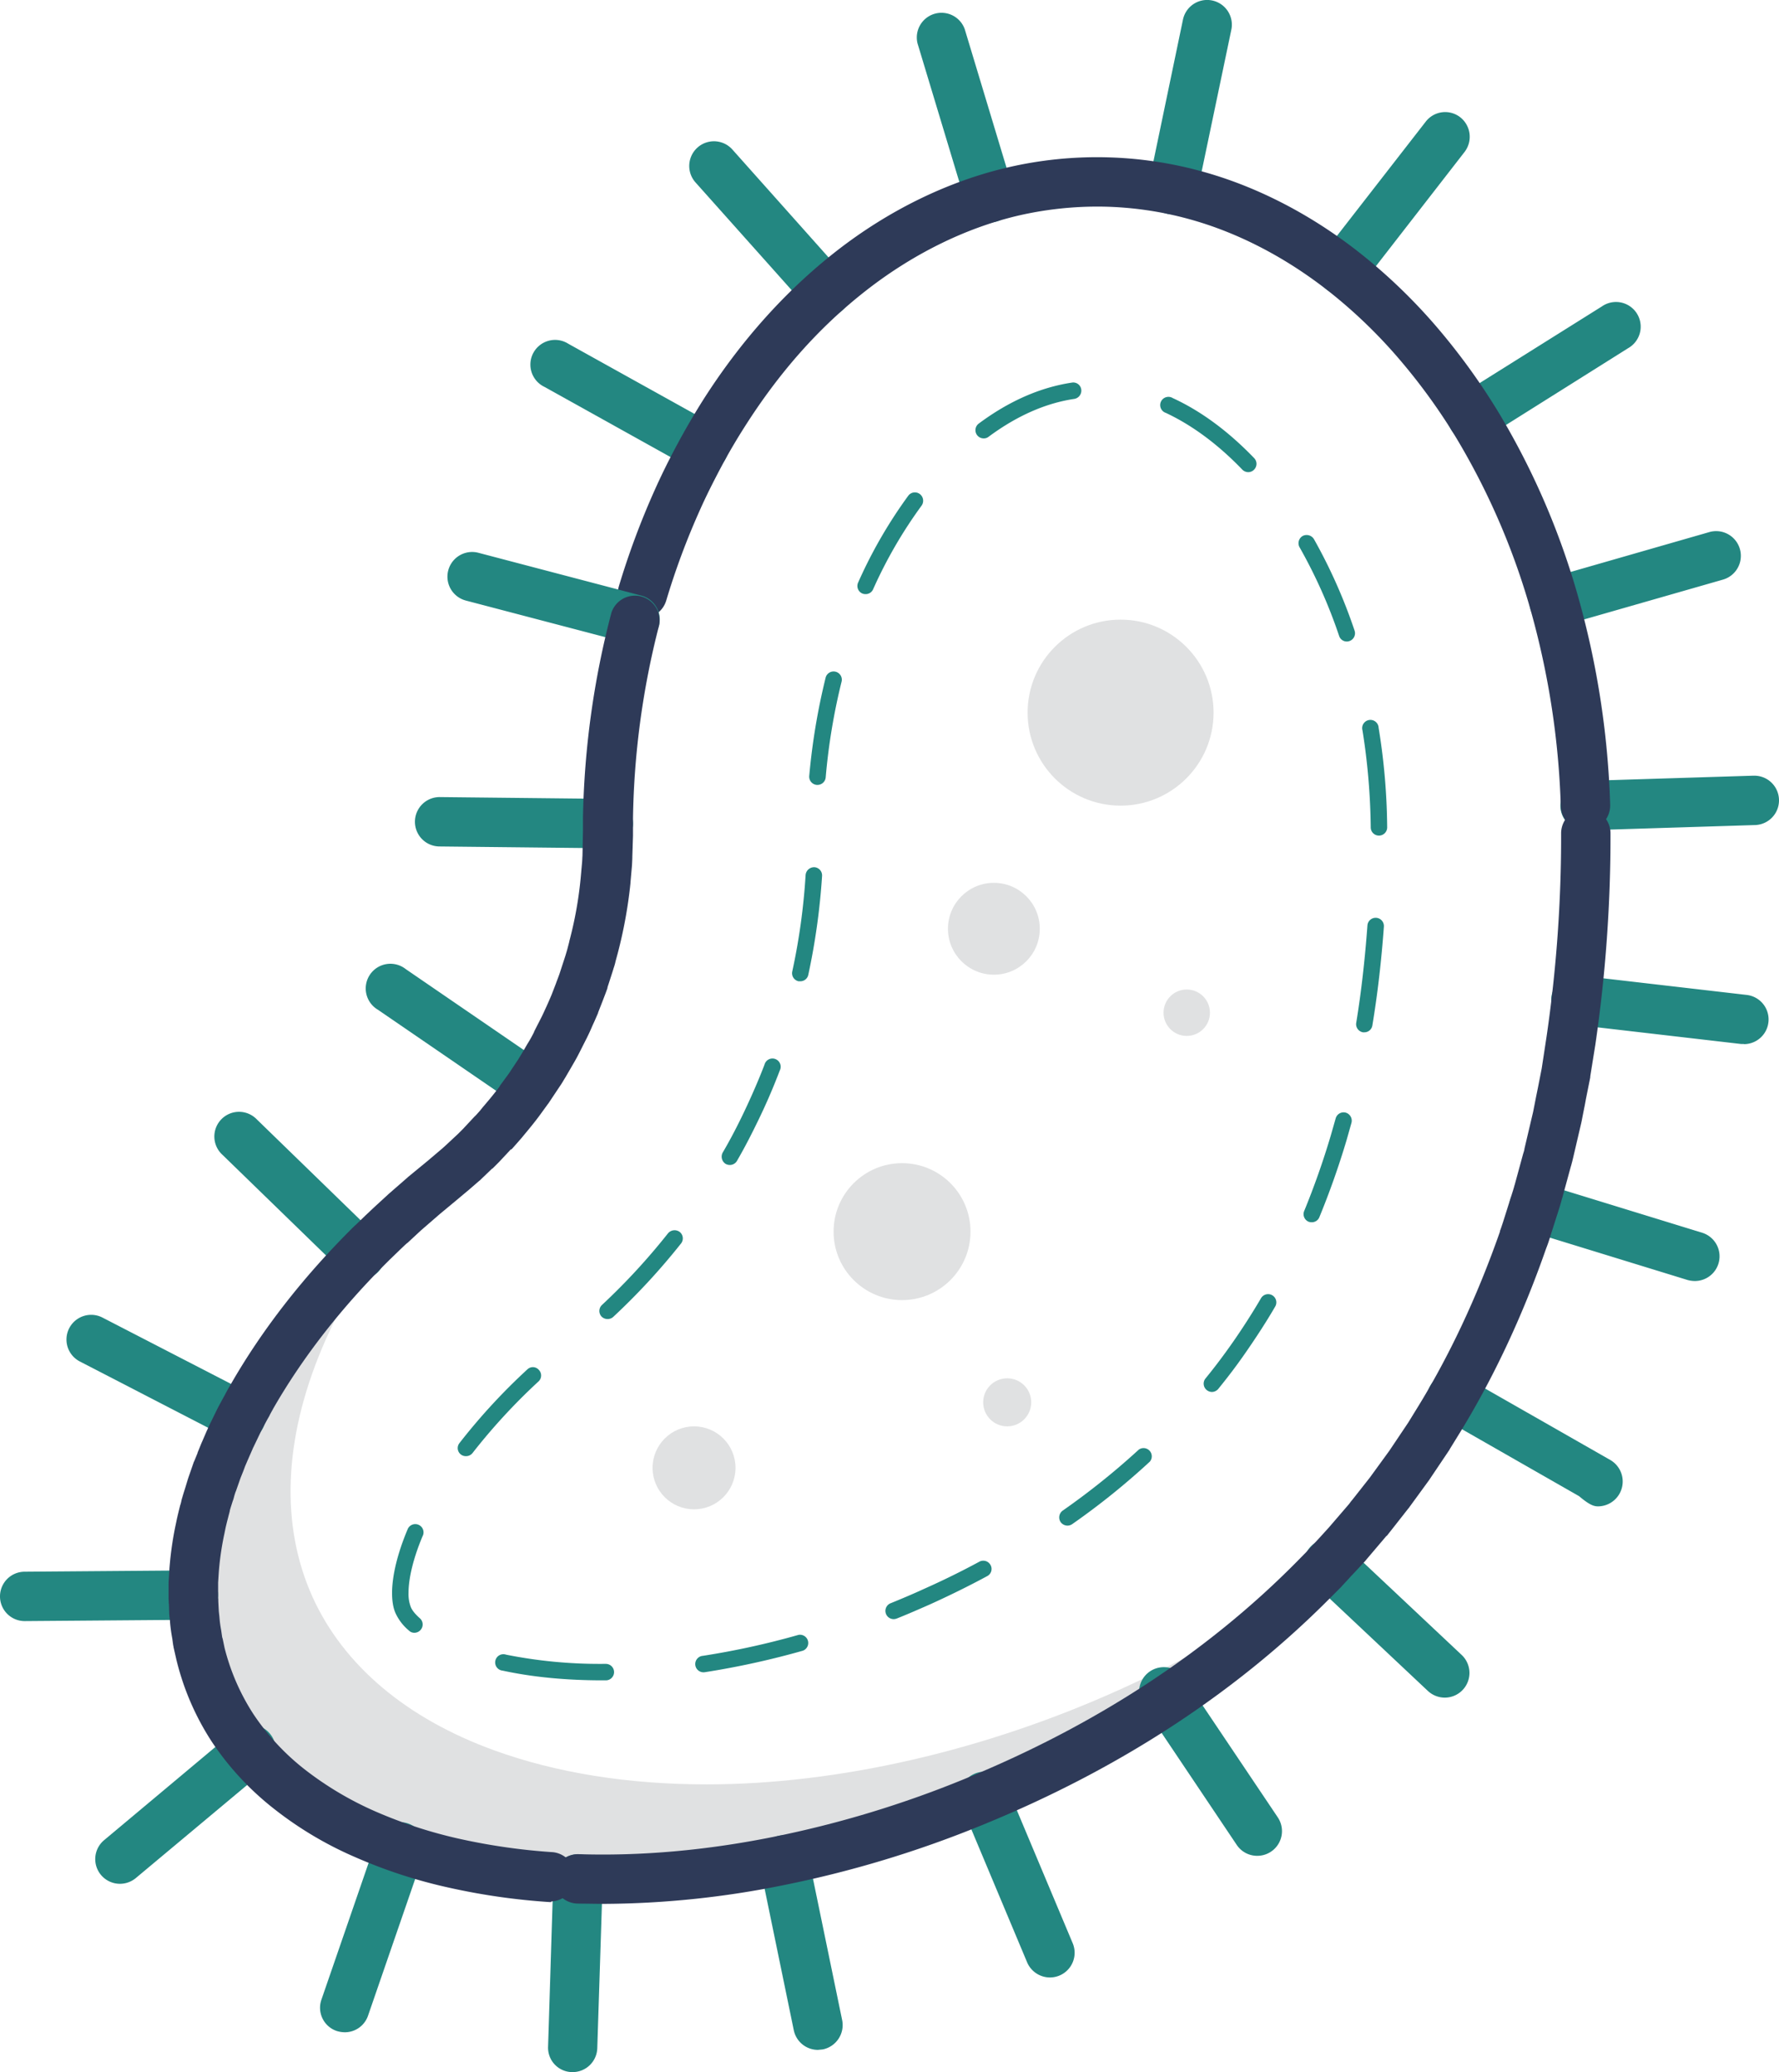 <svg viewBox="427.55 432.86 1081.05 1258.84" data-name="Layer 3" id="Layer_3" xmlns="http://www.w3.org/2000/svg"><defs><style>.cls-1{fill:#b6d162;}.cls-2{fill:#e0e1e2;}.cls-3{fill:#238781;}.cls-4{fill:#2e3a58;}</style></defs><title></title><path class="cls-1" d="M647.7,1192.7a262.9,262.9,0,0,0,42.8-43.5,542.1,542.1,0,0,0-64.4,61.7C633.1,1204.7,640.3,1198.6,647.7,1192.7Z"></path><path class="cls-2" d="M1107.6,1459.5c-82,37-171,57.4-250.6,57.4h0c-47.9,0-91.4-7-129.2-20.7-53.4-19.4-91.6-51.7-110.4-93.3-19.5-43.3-17.5-95.5,5.8-150.9,14.2-33.9,35.6-67.4,63.1-99.4-59,49.1-102.7,104.7-126.4,161.2s-25.3,107.6-5.8,150.9c18.8,41.7,56.9,73.9,110.3,93.3,37.8,13.8,81.3,20.7,129.3,20.7h0c79.6,0,168.5-20.3,250.5-57.3,84.1-37.9,154-88.8,208.6-151.6Q1189.4,1422.6,1107.6,1459.5Z"></path><path class="cls-3" d="M855.2,719.6a14.7,14.7,0,0,1-7.3-1.9l-89.5-49.8a15,15,0,1,1,14.5-26.2l89.6,49.8a15,15,0,0,1-7.3,28.1Z"></path><path class="cls-3" d="M929.6,625.2a14.7,14.7,0,0,1-11.2-5.1l-68.2-76.4a15,15,0,0,1,22.4-20l68.2,76.5a15.1,15.1,0,0,1-11.2,25Z"></path><path class="cls-3" d="M1029,568a14.9,14.9,0,0,1-14.3-10.7l-29.6-98.1a15,15,0,0,1,28.7-8.6l29.6,98.1a15,15,0,0,1-10.1,18.7A15.9,15.9,0,0,1,1029,568Z"></path><path class="cls-3" d="M1140.2,563.1a15.5,15.5,0,0,1-3.1-.3,14.9,14.9,0,0,1-11.6-17.7l20.9-100.3a15,15,0,0,1,29.4,6.1l-21,100.3A14.9,14.9,0,0,1,1140.2,563.1Z"></path><path class="cls-3" d="M1242.9,611.9a14.3,14.3,0,0,1-9.2-3.2,14.9,14.9,0,0,1-2.7-21l62.9-80.9a14.9,14.9,0,0,1,21-2.7,15.1,15.1,0,0,1,2.6,21.1l-62.8,80.9A14.9,14.9,0,0,1,1242.9,611.9Z"></path><path class="cls-3" d="M1322.2,701.2a14.8,14.8,0,0,1-12.7-7.1,15.1,15.1,0,0,1,4.7-20.7L1401,619a15,15,0,1,1,15.9,25.4l-86.7,54.5A15.7,15.7,0,0,1,1322.2,701.2Z"></path><path class="cls-3" d="M1371.9,813.8a15,15,0,0,1-4.1-29.4l98.5-28.3a15,15,0,0,1,8.2,28.9l-98.4,28.2A15.2,15.2,0,0,1,1371.9,813.8Z"></path><path class="cls-3" d="M1391,937.3a15,15,0,0,1-.5-30l102.4-3.2h.5a15,15,0,0,1,.4,30l-102.4,3.2Z"></path><path class="cls-4" d="M1391,937.3a15,15,0,0,1-15-14.6,495.6,495.6,0,0,0-17.6-116.6,431.3,431.3,0,0,0-45.5-106.5,359.9,359.9,0,0,0-32.9-46,306.1,306.1,0,0,0-39.1-39c-28.5-23.7-60.4-40.6-92.5-49.1a210.6,210.6,0,0,0-50.4-7.1,214.2,214.2,0,0,0-50.6,5.2c-32.4,7.4-64.8,23.3-93.6,45.8s-52.9,49.9-73.9,83c-4.9,7.7-9.8,16-14.4,24.7s-9,17.4-12.8,26a443.6,443.6,0,0,0-20.3,54.6,15,15,0,1,1-28.8-8.6,481.7,481.7,0,0,1,21.7-58.3c4.1-9.2,8.7-18.5,13.7-27.8s10.3-18.4,15.6-26.8c22.8-35.9,50-66.3,80.7-90.4,32.3-25.3,68.7-43,105.4-51.4a239.7,239.7,0,0,1,115.4,2.1c36.2,9.6,72.2,28.6,103.9,55a338.7,338.7,0,0,1,42.9,42.7,394.3,394.3,0,0,1,35.7,49.9,458.9,458.9,0,0,1,48.7,114A523.1,523.1,0,0,1,1406,921.8a15.1,15.1,0,0,1-14.6,15.5Z"></path><path class="cls-3" d="M637,1667.5a17.3,17.3,0,0,1-4.9-.8,14.9,14.9,0,0,1-9.2-19.1l33.4-96.8a15,15,0,1,1,28.3,9.8l-33.4,96.8A14.9,14.9,0,0,1,637,1667.5Z"></path><path class="cls-3" d="M500.5,1577.3a15,15,0,0,1-9.7-26.5l78.6-65.8a15.1,15.1,0,1,1,19.3,23.1l-78.6,65.7A15.1,15.1,0,0,1,500.5,1577.3Z"></path><path class="cls-3" d="M442.6,1417.7a15,15,0,0,1-.1-30l102.4-.8h.1a15,15,0,0,1,.1,30l-102.4.8Z"></path><path class="cls-3" d="M574,1308.6a15.5,15.5,0,0,1-6.9-1.6l-91-47a15,15,0,0,1,13.7-26.7l91.1,47a15,15,0,0,1,6.4,20.2A14.8,14.8,0,0,1,574,1308.6Z"></path><path class="cls-3" d="M646.6,1210.1a14.7,14.7,0,0,1-10.4-4.3l-73.5-71.4a15,15,0,1,1,20.9-21.5l73.5,71.4a15.1,15.1,0,0,1,.3,21.2A14.9,14.9,0,0,1,646.6,1210.1Z"></path><path class="cls-3" d="M750.1,1106.8a14.6,14.6,0,0,1-8.4-2.6l-84.5-57.9a15,15,0,1,1,16.9-24.7l84.5,57.9a15,15,0,0,1-8.5,27.3Z"></path><path class="cls-3" d="M797.1,948.2H797l-102.5-1.1a15,15,0,0,1,.4-30l102.4,1.1a15,15,0,0,1-.2,30Z"></path><path class="cls-3" d="M813.5,824.2a12.8,12.8,0,0,1-3.8-.5l-99.1-26a15,15,0,1,1,7.7-29l99,26a15,15,0,0,1-3.8,29.5Z"></path><path class="cls-3" d="M1487.3,1067.1h-1.8l-101.7-11.8a15,15,0,1,1,3.4-29.8l101.8,11.8a15,15,0,0,1-1.7,29.9Z"></path><path class="cls-3" d="M1457.6,1211.1a17.4,17.4,0,0,1-4.5-.6l-97.9-30.1a15.1,15.1,0,0,1-9.9-18.8,15,15,0,0,1,18.8-9.9l97.9,30.1a15,15,0,0,1-4.4,29.3Z"></path><path class="cls-3" d="M1398.7,1348c-2.5,0-5.1-.7-11.6-6.2l-88.9-50.8c-3.1.1-5.6-9.1-1.5-16.3a15,15,0,0,1,20.5-5.6l89,50.8a15.1,15.1,0,0,1-7.5,28.1Z"></path><path class="cls-3" d="M1305.5,1464.2a15.1,15.1,0,0,1-10.3-4.1l-70.4-66.2a15,15,0,1,1,20.6-21.8l70.4,66.2a15,15,0,0,1-10.3,25.9Z"></path><path class="cls-3" d="M1191.5,1560.3a14.9,14.9,0,0,1-12.4-6.6l-57.1-85.1a15,15,0,0,1,24.9-16.7l57.1,85a15,15,0,0,1-12.5,23.4Z"></path><path class="cls-3" d="M1065.6,1634.2a15.1,15.1,0,0,1-13.9-9.2l-39.6-94.4a15,15,0,1,1,27.6-11.7l39.7,94.5a15,15,0,0,1-13.8,20.8Z"></path><path class="cls-3" d="M924.6,1678.2a15,15,0,0,1-14.7-12l-20.7-100.4a15,15,0,0,1,29.4-6l20.7,100.3a15.1,15.1,0,0,1-11.7,17.8Z"></path><path class="cls-3" d="M775.6,1691.7h-.5a14.8,14.8,0,0,1-14.5-15.4l3.2-102.4a15,15,0,0,1,30,.9l-3.3,102.4A15,15,0,0,1,775.6,1691.7Z"></path><path class="cls-4" d="M793.9,1589.5l-15.6-.2a15,15,0,1,1,1-30c37.8,1.2,77.5-2.3,118.2-10.5a637.4,637.4,0,0,0,116.2-35.2c79-32.3,146.7-76.4,201.1-131.2l6.5-6.6,3.7-4,4.1-4.4,6-6.6,12.3-14.3,1.1-1.5,1-1.2,10.4-13.2,12-16.5,11.4-17,4.8-7.8h0c19.8-31.9,36.9-68.2,50.9-108.1v-.4c.7-1.8,1.3-3.7,2-5.8l6-19,.6-2a10.3,10.3,0,0,1,.4-1.4l5.1-18.7h0c.3-.9.6-1.9.8-2.8v-.3l5.3-22.5,1.8-9.2,1.2-5.9,2.2-11.2,2.9-19a838.2,838.2,0,0,0,8.9-123.9,15,15,0,0,1,15-15h0a15,15,0,0,1,15,15,871.9,871.9,0,0,1-9.2,128.4h0l-3.1,19.3v.6l-2.3,11.5c-.4,1.9-.7,3.8-1.1,5.8s-1.3,6.5-1.9,9.7a.6.6,0,0,0-.1.4l-5.3,22.7c-.4,1.6-.8,3.1-1.2,4.4l-5.1,18.7a9.3,9.3,0,0,0-.4,1.3c-.2.9-.5,1.9-.8,2.8v.2l-6.1,19.1c-.7,2.4-1.5,4.8-2.5,7.3-14.6,41.9-32.7,80.1-53.5,113.7l-5,8.1-.3.6-11.7,17.4-.3.5-12.4,17a1,1,0,0,1-.4.5l-10.6,13.5-.8,1-1.8,2.3h-.2l-12.4,14.6-.2.3-6.5,7c-1.3,1.4-2.7,2.8-4,4.3l-3.9,4.2-.4.5-6.8,6.8c-57.2,57.6-128.2,104-211,137.8a660.3,660.3,0,0,1-121.6,36.8A558.7,558.7,0,0,1,793.9,1589.5Z"></path><path class="cls-3" d="M793.7,1453.7c-21.8,0-42.2-1.9-60.7-5.9a5,5,0,1,1,2.1-9.7,289.3,289.3,0,0,0,58.6,5.6h2a5,5,0,0,1,5,5,5,5,0,0,1-5,5Zm61.7-4.9a5,5,0,0,1-.7-10,483.4,483.4,0,0,0,58-12.7,5,5,0,0,1,2.7,9.6,503.8,503.8,0,0,1-59.2,13Zm-176-24a4.6,4.6,0,0,1-3.3-1.3,30.1,30.1,0,0,1-8-10.2c-1.6-3.3-2.3-7.6-2.3-12.7,0-10.4,3.3-24,9.3-38.3l.2-.5a5,5,0,0,1,9.2,4l-.2.4c-5.5,13.1-8.5,25.3-8.5,34.4a22,22,0,0,0,1.4,8.6c.6,1.5,2.1,3.8,5.5,6.8a5,5,0,0,1,.4,7.1A5,5,0,0,1,679.4,1424.8Zm291.4-8.3a5,5,0,0,1-1.9-9.7c6.6-2.7,13.3-5.5,19.8-8.5,11.7-5.2,23.1-10.8,34-16.7a5,5,0,0,1,6.8,2.1,4.9,4.9,0,0,1-2.1,6.7c-11.1,6-22.7,11.7-34.6,17.1-6.6,2.9-13.4,5.9-20.2,8.6A5.8,5.8,0,0,1,970.8,1416.5Zm105.4-56.8a5.2,5.2,0,0,1-4.1-2.1,5.1,5.1,0,0,1,1.2-7,447.6,447.6,0,0,0,46.3-37.1,5,5,0,0,1,6.7,7.3,442.9,442.9,0,0,1-47.2,38A5.2,5.2,0,0,1,1076.2,1359.7Zm-365.5-42.2a4.9,4.9,0,0,1-3.9-8,369,369,0,0,1,41.2-44.7,4.8,4.8,0,0,1,7,.3,4.9,4.9,0,0,1-.2,7,364.9,364.9,0,0,0-40.1,43.5A5,5,0,0,1,710.7,1317.5Zm453.3-39a5.1,5.1,0,0,1-3.2-1.2,5,5,0,0,1-.7-7c5.9-7.2,11.5-14.7,16.8-22.3s11.6-17.3,16.9-26.4a5,5,0,1,1,8.6,5.1c-5.4,9.3-11.3,18.3-17.3,27s-11.2,15.5-17.2,22.9A5.2,5.2,0,0,1,1164,1278.5Zm-367.2-44.3a5.1,5.1,0,0,1-3.7-1.5,5,5,0,0,1,.3-7.1,393.7,393.7,0,0,0,40.1-43.5,5.2,5.2,0,0,1,7.1-.8,5,5,0,0,1,.8,7,405.4,405.4,0,0,1-41.2,44.6A5,5,0,0,1,796.8,1234.2Zm427.9-58.8a5.8,5.8,0,0,1-1.9-.3,5,5,0,0,1-2.7-6.6,483.5,483.5,0,0,0,16.1-45.7l3-10.5a5,5,0,0,1,6.1-3.5,5.1,5.1,0,0,1,3.5,6.2l-3,10.6a494.9,494.9,0,0,1-16.5,46.7A4.9,4.9,0,0,1,1224.7,1175.4Zm-353.6-34.8a5.4,5.4,0,0,1-2.5-.6,5.2,5.2,0,0,1-1.9-6.9c4.7-8,9-16.3,13-24.7s8.7-19,12.4-28.7a5,5,0,1,1,9.3,3.5c-3.8,10-8.1,20-12.7,29.5s-8.5,17.1-13.3,25.4A5,5,0,0,1,871.1,1140.6Zm385.5-80.6h-.8a5,5,0,0,1-4.1-5.8c3.1-18.9,5.3-38.8,6.8-59.1a5,5,0,0,1,10,.7c-1.5,20.6-3.8,40.8-7,60A4.9,4.9,0,0,1,1256.6,1060Zm-342.7-31h-1.1a5,5,0,0,1-3.8-6,387.8,387.8,0,0,0,8.1-58.6,5.2,5.2,0,0,1,5.3-4.7,5,5,0,0,1,4.7,5.3,409.3,409.3,0,0,1-8.4,60.2A4.9,4.9,0,0,1,913.9,1029Zm351.6-88.5a5,5,0,0,1-5-5,397.8,397.8,0,0,0-5-58.9,5,5,0,1,1,9.8-1.6,392,392,0,0,1,5.2,60.5,5,5,0,0,1-5,5ZM924.3,909.7h-.4a5,5,0,0,1-4.6-5.4,396.2,396.2,0,0,1,10-59.9,5,5,0,0,1,9.7,2.4,374.6,374.6,0,0,0-9.7,58.4A5,5,0,0,1,924.3,909.7ZM1246,822.6a4.9,4.9,0,0,1-4.7-3.4,309.2,309.2,0,0,0-24-53.8,5.1,5.1,0,0,1,1.8-6.9,5.2,5.2,0,0,1,6.9,1.9,322.1,322.1,0,0,1,24.7,55.6,5,5,0,0,1-3.1,6.3A4.5,4.5,0,0,1,1246,822.6ZM953.6,793.8a5.2,5.2,0,0,1-2.1-.4,5,5,0,0,1-2.5-6.6A285.7,285.7,0,0,1,979.5,734a5,5,0,0,1,7-1,5.1,5.1,0,0,1,1.1,7,276.8,276.8,0,0,0-29.5,50.9A4.9,4.9,0,0,1,953.6,793.8Zm232.5-74.1a5.1,5.1,0,0,1-3.6-1.5c-14.8-15.4-30.5-27-46.5-34.5a5,5,0,1,1,4.2-9c17.2,7.9,33.8,20.2,49.5,36.5a5,5,0,0,1-.2,7.1A4.9,4.9,0,0,1,1186.1,719.7Zm-160.8-20.5a5,5,0,0,1-3-9c18.4-13.7,37.4-22,56.6-24.9a4.9,4.9,0,0,1,5.7,4.2,5.1,5.1,0,0,1-4.2,5.7c-17.6,2.6-35.1,10.4-52.1,23A4.7,4.7,0,0,1,1025.3,699.2Z"></path><circle class="cls-2" cx="1108.5" cy="865.8" r="56.5"></circle><circle class="cls-2" cx="1031.5" cy="997.1" r="27.9"></circle><circle class="cls-2" cx="1148.7" cy="1048.1" r="14.1"></circle><circle class="cls-2" cx="849.3" cy="1324.6" r="25.2"></circle><circle class="cls-2" cx="975.7" cy="1181.1" r="41.6"></circle><circle class="cls-2" cx="1039.6" cy="1284.8" r="14.6"></circle><path class="cls-4" d="M762.5,1588.4h-1a398.8,398.8,0,0,1-60.9-8.7,304.6,304.6,0,0,1-57-18.5,221.3,221.3,0,0,1-49.6-29.5,175.2,175.2,0,0,1-37.6-40.5,160.2,160.2,0,0,1-21.6-49.8.6.6,0,0,1-.1-.4l-1.7-7.5a4.3,4.3,0,0,0-.2-1.1l-.6-4.3a93.2,93.2,0,0,1-1.3-9.5c-.1-1.3-.2-2.6-.4-3.8a3.7,3.7,0,0,0-.1-1.1l-.2-6.4h0a3.1,3.1,0,0,1-.1-1c0-.9-.1-1.8-.1-2.7v-7.6c0-.8,0-2,.1-3.3l.4-6.4v-.3a202.3,202.3,0,0,1,4.1-28.2c.7-3.6,1.6-7,2.4-10.3a22.5,22.5,0,0,0,.9-3.5l1.1-3.7,1.2-3.8h0l.6-2c.5-1.6,1-3.4,1.7-5.3l2.8-8.1.3-.6,2-4.9v-.2l.9-2.2c.6-1.4,1.2-3.1,2-4.8l2.8-6.5a5.4,5.4,0,0,0,.5-1.1l1.2-2.6,4.8-9.8a.8.8,0,0,0,.2-.4l3.5-6.5h0a16.2,16.2,0,0,0,1-1.8c.8-1.5,1.7-3.2,2.8-5,19.5-34.2,45.1-66.9,76-97.4h.1l6.1-5.9,5.3-5,8.4-7.7.3-.3,11.6-10.1.3-.3,11.8-9.7,5.9-5c1.9-1.6,3.7-3.1,5.4-4.7l7.3-6.8,1.3-1.3,1.8-1.8,7-7.5a15.9,15.9,0,0,0,1.3-1.3l1.6-1.8.2-.2,2.1-2.6c3.7-4.3,7.1-8.4,10.2-12.6v-.2l4.4-6,1.3-1.8,5.7-8.6a.3.3,0,0,1,.1-.2l1.9-3.1,3.5-6a71.2,71.2,0,0,0,3.9-7v-.2l4.6-9c1-2,1.9-4.1,2.9-6.2l1.2-2.7,1.9-4.4,2.7-7c.8-2.3,1.7-4.4,2.4-6.6l3.1-9.5.6-1.9c.2-.8.5-1.6.6-2.1s.1-.2.1-.3l1.3-5v-.2a235.4,235.4,0,0,0,6.9-38.3l.9-10.1v-.2c.1-1,.1-2.2.2-3.4l.3-15.1v-7.6h0A526.6,526.6,0,0,1,799,805.4a15,15,0,0,1,29,7.6,498.4,498.4,0,0,0-15.8,116.9v10.7l-.4,12.5c0,1.6-.1,3.4-.2,5.4l-.9,10.2v.4a281.2,281.2,0,0,1-7.8,43l-1.3,4.8a30.8,30.8,0,0,1-1.2,4.2c-.1.5-.3,1-.4,1.4a.4.4,0,0,0-.1.3l-3.2,9.9v.4c-.9,2.6-1.9,5.1-2.8,7.5l-2.9,7.4a1.4,1.4,0,0,1-.2.7l-2.1,4.8-1.2,2.6q-1.5,3.6-3.3,7.2a.8.8,0,0,1-.2.4l-4.6,9.1c-1.6,3.2-3.3,6-4.9,8.8l-3.5,6c-.9,1.4-1.8,3.1-3,4.8l-7.2,10.8-.4.5-4.5,6.2c-3.7,5.1-7.7,9.8-11.5,14.4l-2.1,2.4-3,3.4-.9,1H738l-7.1,7.6-3,3-1.1,1.1h-.2l-7.5,7.2-.4.3-6,5.2-6.1,5.1c0,.1,0,.1-.1.1l-11.8,9.8-11.3,9.8-8.3,7.7H675c-1.5,1.3-2.9,2.7-4.5,4.2l-6.1,5.9c-29,28.6-52.9,59.2-71.1,91a.5.5,0,0,1-.2.4c-.6,1.1-1.3,2.3-1.9,3.6l-1.2,2.1-3.3,6.1-4.6,9.6c-.2.4-.4.9-.7,1.4l-.6,1.4-2.8,6.4-1.5,3.5-1,2.7-1.8,4.5-2.8,8-.2.4c-.3.9-.7,2.1-1,3.3s-.5,1.7-.8,2.5l-1.2,3.8-.5,1.7v.3c-.3,1.3-.7,2.6-1,3.9-.8,3-1.5,5.8-2,8.5a.9.9,0,0,0-.1.5,175.4,175.4,0,0,0-3.6,24.3l-.4,6.3v8.8a4.9,4.9,0,0,0,.1,1.2v1.4l.3,5.8c.1,1.3.3,2.6.4,3.9a66.5,66.5,0,0,0,.9,7,1.1,1.1,0,0,0,.1.5l.6,4.2.2,1h.1l1.2,5.8a133.6,133.6,0,0,0,17.6,40.4,144.2,144.2,0,0,0,31.1,33.5,201.2,201.2,0,0,0,43.1,25.6,280.1,280.1,0,0,0,51.5,16.7,376,376,0,0,0,56.3,8,15,15,0,0,1-1,29.9Z"></path></svg>